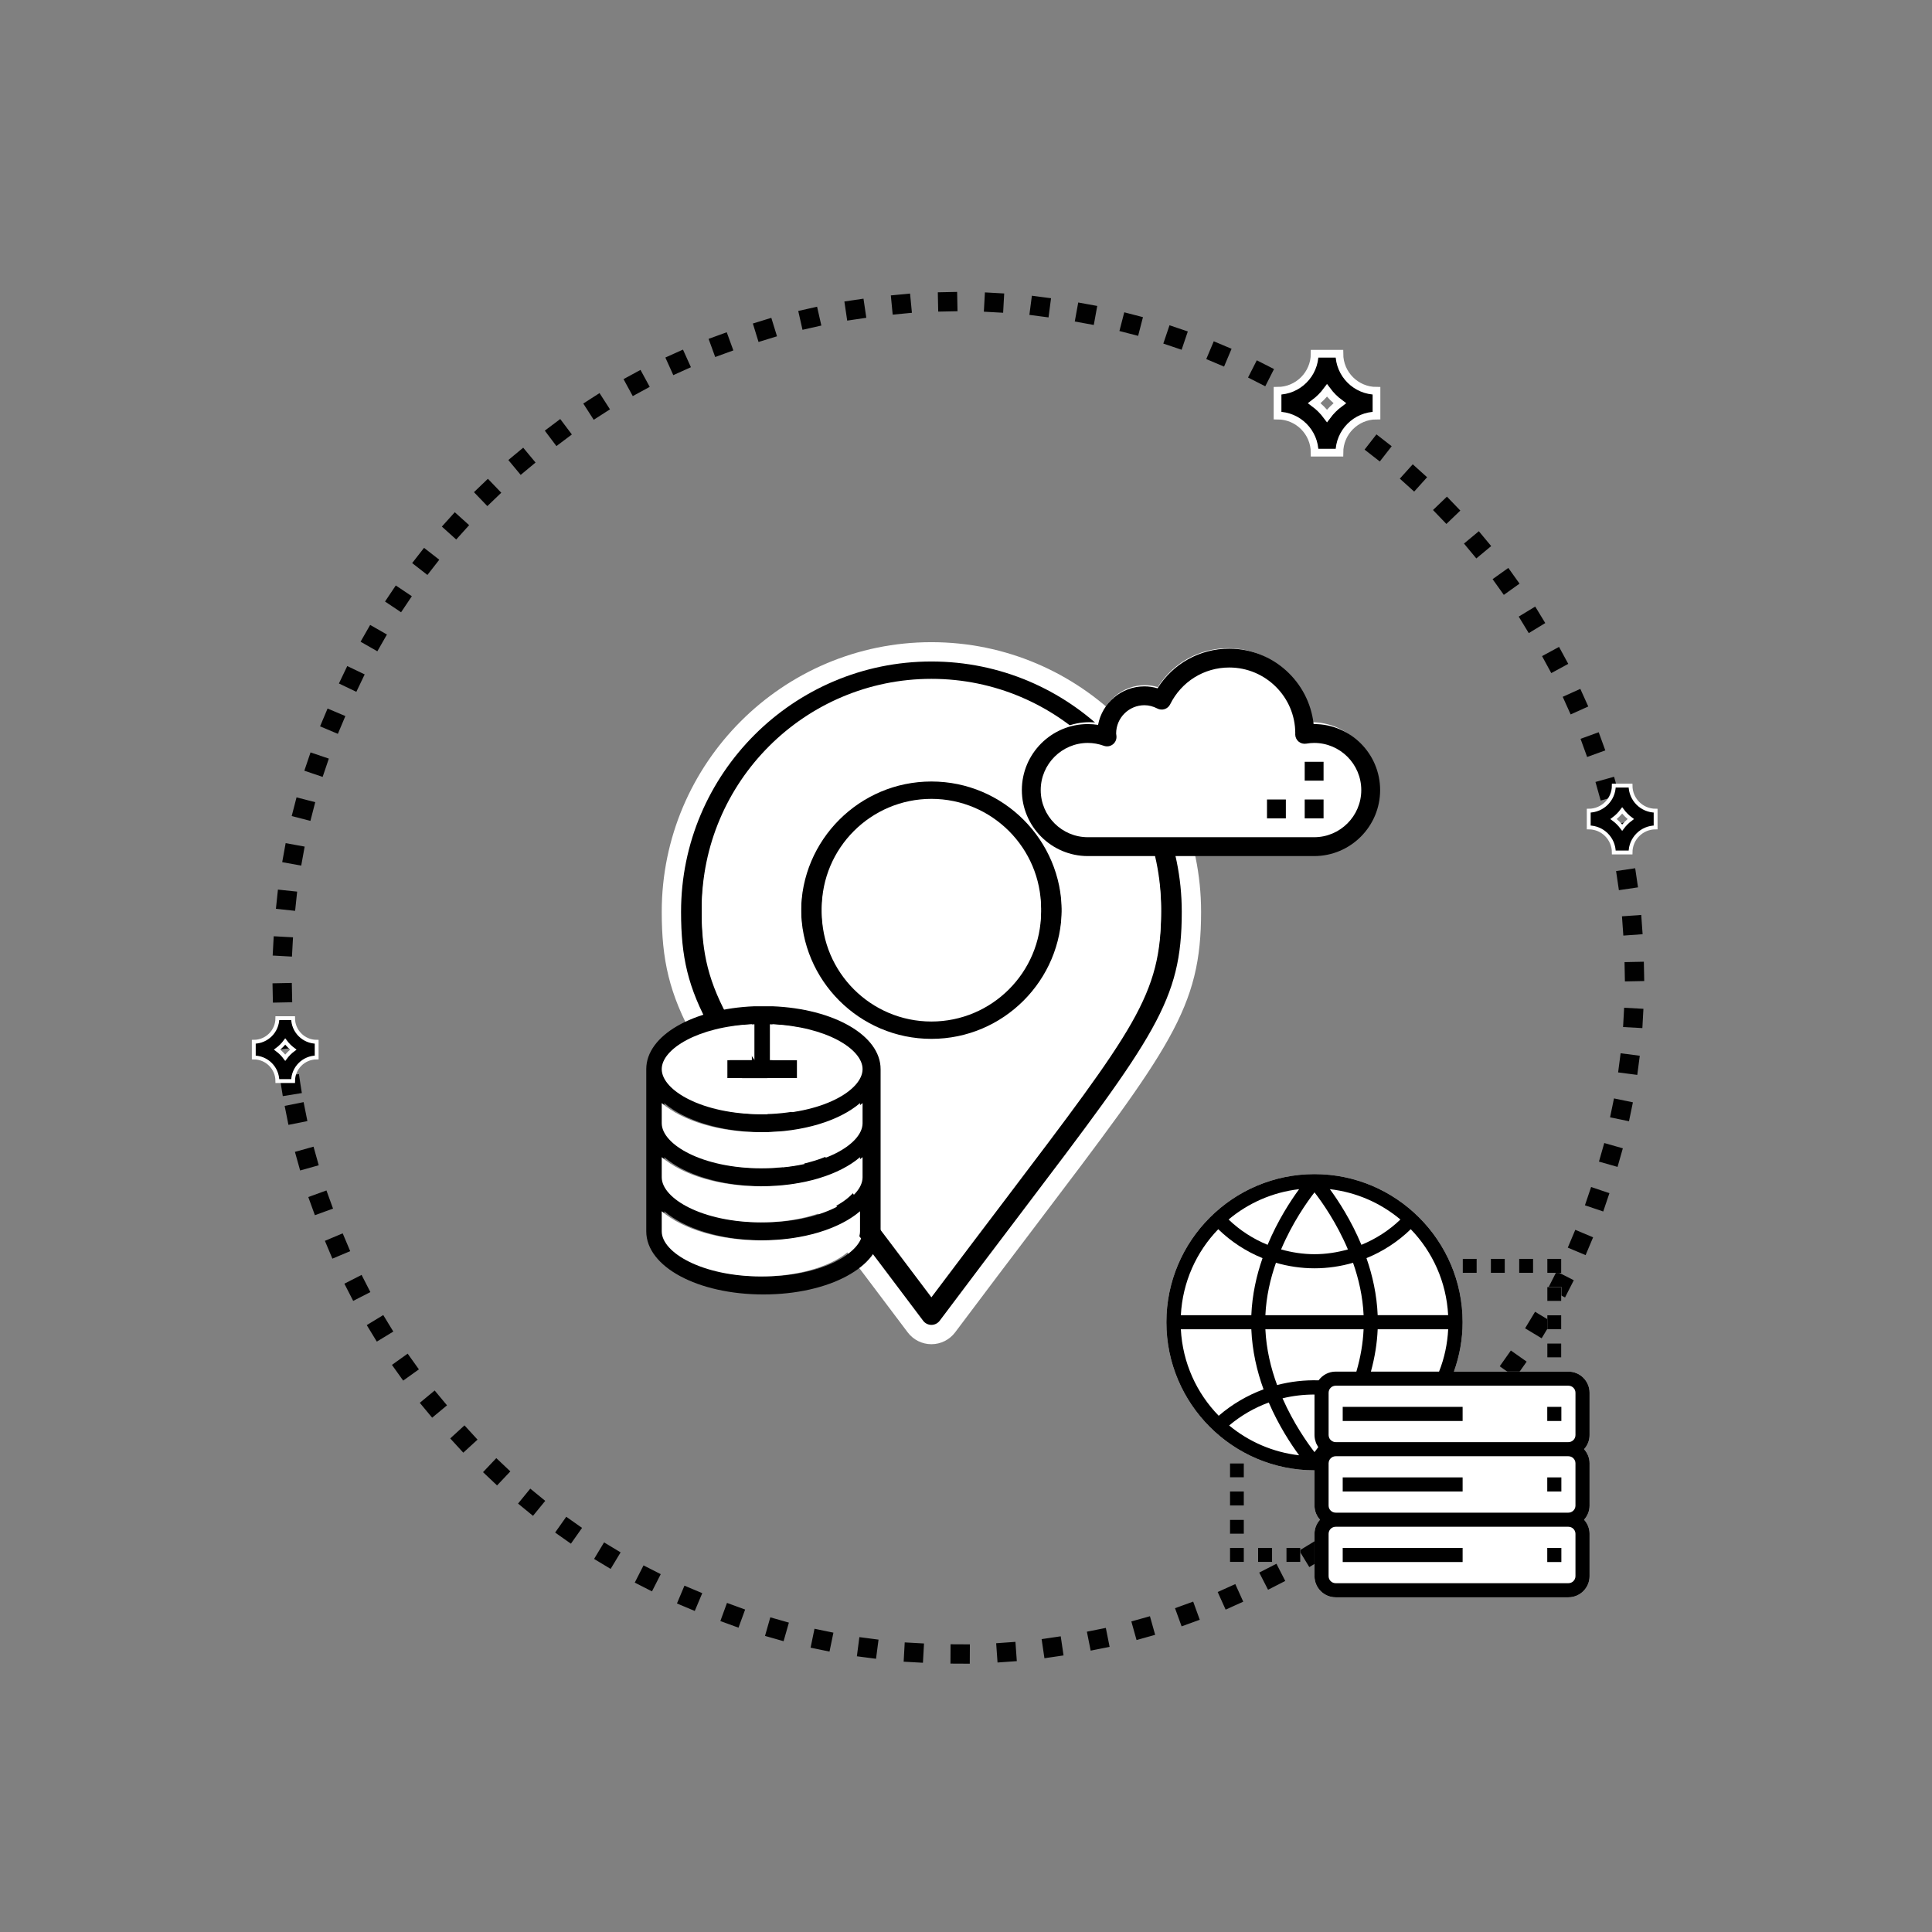 <?xml version="1.0" encoding="utf-8"?>
<!-- Generator: Adobe Illustrator 15.1.0, SVG Export Plug-In  -->
<!DOCTYPE svg PUBLIC "-//W3C//DTD SVG 1.1//EN" "http://www.w3.org/Graphics/SVG/1.1/DTD/svg11.dtd">
<svg version="1.1"
	 xmlns="http://www.w3.org/2000/svg" xmlns:xlink="http://www.w3.org/1999/xlink" xmlns:a="http://ns.adobe.com/AdobeSVGViewerExtensions/3.0/"
	 x="0px" y="0px" width="500px" height="500px" viewBox="-65.18 -75.56 500 500" enable-background="new -65.18 -75.56 500 500"
	 xml:space="preserve">
<rect x="-65.18" y="-75.56" width="500" height="500" fill="#808080" stroke="none"/>
<defs>
</defs>
<path fill="none" stroke="#010101" stroke-width="5" stroke-linecap="square" stroke-linejoin="round" stroke-dasharray="0,12" d="
	M10.078,205.253C-5.26,109.846,59.658,20.083,155.071,4.74c95.407-15.321,185.177,49.594,200.498,145.008
	c15.339,95.395-49.574,185.173-144.987,200.51C115.174,365.588,25.407,300.664,10.078,205.253z"/>
<path stroke="#FFFFFF" stroke-width="5" d="M175.87,93.135c-37.106,0-67.293,30.186-67.293,67.292
	c0,23.955,7.286,33.556,42.301,79.717c6.08,8.015,12.968,17.095,20.851,27.604c0.977,1.303,2.51,2.071,4.141,2.071
	c1.63,0,3.162-0.768,4.141-2.071c7.835-10.454,14.695-19.501,20.747-27.485c35.099-46.291,42.404-55.925,42.404-79.836
	C243.162,123.321,212.975,93.135,175.87,93.135L175.87,93.135z M192.509,234.014c-4.971,6.553-10.483,13.826-16.642,22.013
	c-6.195-8.238-11.742-15.549-16.741-22.138c-34.059-44.903-40.196-52.989-40.196-73.461c0-31.397,25.543-56.941,56.94-56.941
	c31.396,0,56.938,25.543,56.938,56.941C232.809,180.857,226.655,188.973,192.509,234.014L192.509,234.014z M192.509,234.014"/>
<path stroke="#FFFFFF" stroke-width="5" d="M175.87,124.192c-19.982,0-36.234,16.254-36.234,36.236
	c0,19.978,16.252,36.231,36.234,36.231c19.979,0,36.233-16.253,36.233-36.231C212.104,140.446,195.849,124.192,175.87,124.192
	L175.87,124.192z M175.87,186.309c-14.272,0-25.882-11.61-25.882-25.881c0-14.274,11.609-25.88,25.882-25.88
	c14.271,0,25.881,11.606,25.881,25.88C201.751,174.699,190.141,186.309,175.87,186.309L175.87,186.309z M175.87,186.309"/>
<path fill="#FFFFFF" stroke="#FFFFFF" stroke-width="5" stroke-miterlimit="10" d="M175.87,102.625
	c-31.396,0-56.94,25.543-56.94,56.938c0,20.473,6.137,28.563,40.196,73.463c4.999,6.59,10.546,13.901,16.741,22.137
	c6.158-8.184,11.671-15.458,16.642-22.012c34.146-45.039,40.3-53.155,40.3-73.588C232.809,128.168,207.266,102.625,175.87,102.625z
	 M175.87,195.797c-19.982,0-36.234-16.254-36.234-36.235c0-19.977,16.252-36.232,36.234-36.232
	c19.979,0,36.233,16.255,36.233,36.232C212.104,179.543,195.849,195.797,175.87,195.797z"/>
<path fill="#FFFFFF" stroke="#FFFFFF" stroke-width="5" stroke-miterlimit="10" d="M175.87,133.685
	c-14.272,0-25.882,11.606-25.882,25.878c0,14.273,11.609,25.884,25.882,25.884c14.271,0,25.881-11.61,25.881-25.884
	C201.751,145.291,190.141,133.685,175.87,133.685z"/>
<path stroke="#FFFFFF" d="M352.473,127.753c0,3.58-2.912,6.492-6.491,6.492v4.328c3.579,0,6.491,2.91,6.491,6.49h4.328
	c0-3.58,2.912-6.49,6.492-6.49v-4.328c-3.581,0-6.492-2.912-6.492-6.492H352.473L352.473,127.753z M354.637,138.638
	c-0.631-0.85-1.38-1.596-2.229-2.23c0.85-0.631,1.598-1.379,2.229-2.23c0.633,0.852,1.381,1.6,2.232,2.23
	C356.018,137.042,355.27,137.788,354.637,138.638L354.637,138.638z M354.637,138.638"/>
<path stroke="#FFFFFF" stroke-width="2" d="M275.05,15.983c0,5.293-4.31,9.6-9.6,9.6v6.403c5.29,0,9.6,4.308,9.6,9.601h6.401
	c0-5.293,4.306-9.601,9.602-9.601v-6.403c-5.295,0-9.602-4.307-9.602-9.6H275.05L275.05,15.983z M278.25,32.084
	c-0.935-1.258-2.041-2.367-3.296-3.3c1.255-0.935,2.361-2.042,3.296-3.3c0.937,1.258,2.042,2.365,3.299,3.3
	C280.293,29.717,279.187,30.827,278.25,32.084L278.25,32.084z M278.25,32.084"/>
<path stroke="#FFFFFF" d="M6.603,187.945c0,3.362-2.739,6.104-6.103,6.104v4.066c3.364,0,6.103,2.737,6.103,6.104h4.068
	c0-3.366,2.739-6.104,6.103-6.104v-4.066c-3.364,0-6.103-2.741-6.103-6.104H6.603L6.603,187.945z M8.637,198.178
	c-0.594-0.798-1.298-1.502-2.098-2.097c0.799-0.593,1.504-1.297,2.098-2.097c0.594,0.8,1.297,1.504,2.098,2.097
	C9.934,196.676,9.23,197.38,8.637,198.178L8.637,198.178z M8.637,198.178"/>
<path fill="#FFFFFF" d="M274.206,111.342h-0.131c-1.194-10.755-10.337-19.143-21.404-19.143c-7.491,0-14.283,3.805-18.211,10.067
	c-1.088-0.329-2.202-0.497-3.326-0.497c-5.851,0-10.735,4.222-11.765,9.78c-0.857-0.137-1.724-0.207-2.593-0.207
	c-9.235,0-16.75,7.514-16.75,16.75c0,9.235,7.515,16.751,16.75,16.751h26.323h4.785h26.322c9.237,0,16.75-7.516,16.75-16.751
	C290.956,118.856,283.442,111.342,274.206,111.342z"/>
<path d="M248.076,145.992h26.841c9.417,0,17.08-7.665,17.08-17.081c0-9.418-7.663-17.081-17.08-17.081h-0.134
	c-1.218-10.967-10.542-19.519-21.826-19.519c-7.637,0-14.563,3.878-18.568,10.264c-1.11-0.335-2.245-0.504-3.392-0.504
	c-5.966,0-10.947,4.303-11.998,9.969c-0.874-0.14-1.757-0.21-2.643-0.21c-9.418,0-17.081,7.662-17.081,17.081
	c0,9.416,7.663,17.081,17.081,17.081h26.841 M216.357,141.11c-6.727,0-12.2-5.472-12.2-12.199c0-6.727,5.473-12.201,12.2-12.201
	c1.394,0,2.786,0.25,4.139,0.739c0.786,0.286,1.662,0.147,2.323-0.364c0.662-0.509,1.014-1.322,0.937-2.153l-0.08-0.66
	c0-4.036,3.286-7.322,7.321-7.322c1.124,0,2.252,0.289,3.346,0.855c0.581,0.305,1.263,0.36,1.882,0.155
	c0.622-0.205,1.138-0.651,1.427-1.237c2.909-5.879,8.771-9.533,15.304-9.533c9.418,0,17.08,7.661,17.08,17.014
	c-0.004,0.062-0.012,0.23-0.012,0.29c0,0.715,0.316,1.4,0.866,1.864c0.549,0.459,1.268,0.66,1.984,0.541
	c0.739-0.126,1.409-0.188,2.042-0.188c6.726,0,12.2,5.474,12.2,12.201c0,6.727-5.474,12.199-12.2,12.199H216.357z M284.677,182.591"
	/>
<rect x="272.477" y="121.591" width="4.88" height="4.88"/>
<rect x="272.477" y="131.349" width="4.88" height="4.883"/>
<rect x="262.718" y="131.349" width="4.88" height="4.883"/>
<path d="M130.063,184.862c-15.868,0.625-27.991,7.534-27.991,16.267v41.985c0,9.155,13.319,16.328,30.324,16.328
	c17.003,0,30.322-7.173,30.322-16.328v-41.985c0-8.731-12.123-15.641-27.991-16.267 M158.053,243.114
	c0,5.516-10.539,11.662-25.657,11.662c-15.121,0-25.659-6.146-25.659-11.662v-5.202c5.323,4.555,14.717,7.535,25.659,7.535
	c10.94,0,20.334-2.98,25.657-7.535V243.114z M158.053,229.12c0,5.516-10.539,11.662-25.657,11.662
	c-15.121,0-25.659-6.146-25.659-11.662v-5.204c5.323,4.557,14.717,7.535,25.659,7.535c10.94,0,20.334-2.978,25.657-7.535V229.12z
	 M158.053,215.125c0,5.516-10.539,11.661-25.657,11.661c-15.121,0-25.659-6.145-25.659-11.661v-5.204
	c5.323,4.558,14.717,7.535,25.659,7.535c10.94,0,20.334-2.977,25.657-7.535V215.125z M158.053,201.129
	c0,5.517-10.539,11.662-25.657,11.662c-15.121,0-25.659-6.146-25.659-11.662c0-5.227,9.467-11.008,23.326-11.604v9.272h-6.997v4.665
	h18.659v-4.665h-6.997v-9.272C148.585,190.121,158.053,195.902,158.053,201.129L158.053,201.129z"/>
<path fill="#FFFFFF" d="M106.077,223.916v5.204c0,5.516,10.538,11.662,25.659,11.662c15.119,0,25.657-6.146,25.657-11.662v-5.204
	c-5.323,4.557-14.717,7.535-25.657,7.535C120.793,231.451,111.399,228.473,106.077,223.916z"/>
<path fill="#FFFFFF" d="M106.077,209.921v5.204c0,5.516,10.538,11.661,25.659,11.661c15.119,0,25.657-6.145,25.657-11.661v-5.204
	c-5.323,4.558-14.717,7.535-25.657,7.535C120.793,217.456,111.399,214.479,106.077,209.921z"/>
<path fill="#FFFFFF" d="M106.077,237.912v5.202c0,5.516,10.538,11.662,25.659,11.662c15.119,0,25.657-6.146,25.657-11.662v-5.202
	c-5.323,4.555-14.717,7.535-25.657,7.535C120.793,245.447,111.399,242.467,106.077,237.912z"/>
<path fill="#FFFFFF" d="M134.066,189.525v9.272h6.998v4.665h-18.66v-4.665h6.998v-9.272c-13.858,0.595-23.325,6.377-23.325,11.604
	c0,5.517,10.538,11.662,25.659,11.662c15.119,0,25.657-6.146,25.657-11.662C157.392,195.902,147.925,190.121,134.066,189.525z"/>
<path fill="#FFFFFF" d="M261.562,250.042c-4.236-1.72-8.133-4.251-11.461-7.482c-5.639,5.833-9.227,13.626-9.678,22.249h18.238
	C258.881,259.508,259.998,254.522,261.562,250.042z"/>
<path fill="#FFFFFF" d="M258.661,268.458h-18.238c0.454,8.684,4.087,16.532,9.795,22.378c3.447-2.973,7.382-5.276,11.606-6.835
	C260.123,279.327,258.894,274.063,258.661,268.458z"/>
<path fill="#FFFFFF" d="M252.922,293.349c5.041,4.171,11.28,6.933,18.11,7.718c-2.165-2.941-5.285-7.7-7.859-13.658
	C259.45,288.767,255.985,290.774,252.922,293.349z"/>
<path fill="#FFFFFF" d="M271.033,232.197c-6.9,0.792-13.19,3.609-18.256,7.854c2.942,2.825,6.373,5.027,10.096,6.549
	C265.505,240.3,268.782,235.26,271.033,232.197z"/>
<path fill="#FFFFFF" d="M275.69,298.442c-0.06-0.106-0.117-0.213-0.168-0.323c-0.032-0.073-0.071-0.141-0.102-0.217
	c-0.035-0.087-0.06-0.176-0.092-0.266c-0.053-0.153-0.095-0.313-0.136-0.472c-0.023-0.088-0.056-0.169-0.074-0.259
	c-0.009-0.047-0.013-0.092-0.02-0.139c-0.053-0.307-0.088-0.615-0.088-0.929v-10.495c-2.81,0.002-5.583,0.319-8.273,0.982
	c2.867,6.487,6.38,11.478,8.273,13.926c0.292-0.374,0.62-0.81,0.98-1.297c-0.033-0.048-0.063-0.097-0.094-0.148
	C275.819,298.691,275.759,298.567,275.69,298.442z"/>
<path fill="#FFFFFF" d="M275.011,252.676c-3.413,0-6.766-0.499-9.978-1.43c-1.458,4.149-2.513,8.735-2.733,13.563h25.421
	c-0.22-4.831-1.277-9.416-2.736-13.563C281.775,252.179,278.423,252.676,275.011,252.676z"/>
<path fill="#FFFFFF" d="M291.361,264.806h18.238c-0.451-8.62-4.039-16.414-9.678-22.247c-3.327,3.231-7.225,5.762-11.462,7.481
	C290.024,254.522,291.142,259.505,291.361,264.806z"/>
<path fill="#FFFFFF" d="M289.61,279.41h17.637c1.398-3.515,2.165-7.191,2.361-10.952h-18.247
	C291.213,272.03,290.627,275.693,289.61,279.41z"/>
<path fill="#FFFFFF" d="M285.85,279.41c1.099-3.729,1.704-7.394,1.867-10.952h-25.419c0.237,5.166,1.42,10.063,3.036,14.433
	c3.473-0.912,7.09-1.324,10.741-1.221c1-1.364,2.598-2.26,4.414-2.26H285.85z"/>
<path fill="#FFFFFF" d="M275.011,249.025c2.957,0,5.855-0.453,8.648-1.233c-2.925-6.903-6.671-12.22-8.648-14.774
	c-1.978,2.555-5.722,7.871-8.648,14.774C269.155,248.572,272.053,249.025,275.011,249.025z"/>
<path fill="#FFFFFF" d="M297.246,240.05c-5.065-4.244-11.356-7.062-18.258-7.854c2.253,3.063,5.529,8.104,8.163,14.403
	C290.873,245.077,294.303,242.875,297.246,240.05z"/>
<path fill="#FFFFFF" d="M340.723,319.567h-60.235c-1.007,0-1.827,0.818-1.827,1.824v10.953c0,1.009,0.82,1.826,1.827,1.826h60.235
	c1.006,0,1.826-0.817,1.826-1.826v-10.953C342.549,320.385,341.729,319.567,340.723,319.567z M313.344,328.693h-31.031v-3.65h31.031
	V328.693z M338.898,328.693h-3.65v-3.65h3.65V328.693z"/>
<path fill="#FFFFFF" d="M340.723,283.061h-60.235c-1.007,0-1.827,0.817-1.827,1.825v10.953c0,0.223,0.053,0.435,0.128,0.635
	c0.014,0.038,0.026,0.077,0.044,0.116c0.08,0.175,0.19,0.333,0.319,0.474c0.046,0.049,0.097,0.092,0.148,0.135
	c0.321,0.281,0.728,0.464,1.187,0.464h60.235c1.006,0,1.826-0.816,1.826-1.824v-10.953
	C342.549,283.877,341.729,283.061,340.723,283.061z M313.344,292.188h-31.031v-3.652h31.031V292.188z M338.898,292.188h-3.65v-3.652
	h3.65V292.188z"/>
<path fill="#FFFFFF" d="M340.723,301.313h-60.235c-0.989,0-1.803,0.806-1.822,1.796c0,0.008-0.005,0.02-0.005,0.028v10.954
	c0,1.006,0.82,1.823,1.827,1.823h60.235c1.006,0,1.826-0.817,1.826-1.823v-10.954C342.549,302.132,341.729,301.313,340.723,301.313z
	 M313.344,310.44h-31.031v-3.65h31.031V310.44z M338.898,310.44h-3.65v-3.65h3.65V310.44z"/>
<path fill="#FFFFFF" d="M335.248,250.205h3.65v3.651h-3.65V250.205z M335.248,257.504h3.65v3.652h-3.65V257.504z M335.248,264.806
	h3.65v3.651h-3.65V264.806z M335.248,272.109h3.65v3.65h-3.65V272.109z M327.945,250.205h3.651v3.651h-3.651V250.205z
	 M320.644,250.205h3.65v3.651h-3.65V250.205z M313.344,250.205h3.65v3.651h-3.65V250.205z M256.758,328.693h-3.65v-3.65h3.65
	V328.693z M256.758,321.391h-3.65v-3.649h3.65V321.391z M256.758,314.091h-3.65v-3.651h3.65V314.091z M256.758,306.79h-3.65v-3.652
	h3.65V306.79z M264.059,328.693h-3.651v-3.65h3.651V328.693z M271.361,328.693h-3.651v-3.65h3.651V328.693z M346.198,295.838
	c0,1.408-0.547,2.679-1.423,3.652c0.875,0.97,1.423,2.242,1.423,3.647v10.954c0,1.407-0.547,2.679-1.423,3.65
	c0.875,0.971,1.423,2.243,1.423,3.649v10.953c0,3.02-2.456,5.477-5.475,5.477h-60.235c-3.02,0-5.477-2.457-5.477-5.477v-10.953
	c0-1.406,0.548-2.679,1.423-3.649c-0.873-0.971-1.423-2.244-1.423-3.65v-9.128c-21.138,0-38.332-17.196-38.332-38.332
	c0-21.134,17.194-38.331,38.332-38.331c21.137,0,38.333,17.197,38.333,38.331c0,4.389-0.784,8.668-2.246,12.779h29.625
	c3.019,0,5.475,2.456,5.475,5.476V295.838z"/>
<path d="M346.198,284.885c0-3.02-2.456-5.476-5.475-5.476h-29.625c1.462-4.11,2.246-8.39,2.246-12.779
	c0-21.134-17.196-38.331-38.333-38.331c-21.138,0-38.332,17.197-38.332,38.331c0,21.136,17.194,38.332,38.332,38.332v9.128
	c0,1.407,0.55,2.679,1.423,3.65c-0.875,0.971-1.423,2.243-1.423,3.649v10.953c0,3.02,2.458,5.477,5.477,5.477h60.235
	c3.019,0,5.475-2.457,5.475-5.477v-10.953c0-1.406-0.549-2.679-1.423-3.649c0.876-0.971,1.423-2.244,1.423-3.65v-10.954
	c0-1.406-0.549-2.678-1.423-3.647c0.876-0.973,1.423-2.244,1.423-3.652V284.885z M309.599,264.806h-18.238
	c-0.219-5.301-1.336-10.284-2.901-14.766c4.237-1.719,8.135-4.25,11.462-7.481C305.561,248.392,309.148,256.186,309.599,264.806
	L309.599,264.806z M309.608,268.458c-0.196,3.761-0.963,7.437-2.361,10.952H289.61c1.017-3.717,1.603-7.38,1.751-10.952H309.608z
	 M297.246,240.05c-2.942,2.825-6.373,5.027-10.095,6.549c-2.633-6.299-5.91-11.34-8.163-14.403
	C285.89,232.989,292.181,235.806,297.246,240.05L297.246,240.05z M287.722,264.809h-25.421c0.22-4.828,1.275-9.414,2.733-13.563
	c3.212,0.932,6.565,1.43,9.978,1.43c3.412,0,6.764-0.497,9.975-1.43C286.444,255.393,287.502,259.978,287.722,264.809
	L287.722,264.809z M283.659,247.792c-2.792,0.781-5.691,1.233-8.648,1.233c-2.958,0-5.856-0.453-8.648-1.233
	c2.926-6.903,6.671-12.22,8.648-14.774C276.988,235.572,280.734,240.888,283.659,247.792L283.659,247.792z M271.033,232.197
	c-2.251,3.063-5.527,8.104-8.16,14.403c-3.723-1.522-7.154-3.724-10.096-6.549C257.843,235.806,264.132,232.989,271.033,232.197
	L271.033,232.197z M250.101,242.56c3.328,3.231,7.225,5.762,11.461,7.482c-1.564,4.48-2.681,9.467-2.901,14.767h-18.238
	C240.874,256.186,244.462,248.392,250.101,242.56L250.101,242.56z M240.423,268.458h18.238c0.232,5.605,1.462,10.869,3.164,15.543
	c-4.224,1.56-8.159,3.863-11.606,6.835C244.51,284.99,240.877,277.141,240.423,268.458L240.423,268.458z M252.922,293.349
	c3.063-2.575,6.527-4.582,10.251-5.94c2.574,5.958,5.694,10.716,7.859,13.658C264.202,300.282,257.963,297.52,252.922,293.349
	L252.922,293.349z M275.011,300.251c-1.894-2.448-5.407-7.439-8.273-13.926c2.691-0.664,5.464-0.98,8.273-0.982v10.495
	c0,0.313,0.035,0.622,0.088,0.929c0.007,0.047,0.011,0.091,0.02,0.139c0.018,0.089,0.05,0.171,0.074,0.259
	c0.041,0.159,0.083,0.318,0.136,0.472c0.032,0.09,0.057,0.178,0.092,0.266c0.031,0.076,0.07,0.144,0.102,0.217
	c0.052,0.11,0.109,0.217,0.168,0.323c0.068,0.125,0.129,0.249,0.207,0.364c0.031,0.051,0.062,0.1,0.094,0.148
	C275.631,299.442,275.304,299.877,275.011,300.251L275.011,300.251z M276.075,281.669c-3.651-0.103-7.269,0.31-10.741,1.221
	c-1.615-4.371-2.798-9.268-3.036-14.433h25.419c-0.163,3.558-0.768,7.223-1.867,10.952h-5.362
	C278.673,279.41,277.074,280.306,276.075,281.669L276.075,281.669z M342.549,332.344c0,1.009-0.82,1.826-1.826,1.826h-60.235
	c-1.007,0-1.827-0.817-1.827-1.826v-10.953c0-1.006,0.82-1.824,1.827-1.824h60.235c1.006,0,1.826,0.818,1.826,1.824V332.344z
	 M342.549,314.091c0,1.006-0.82,1.823-1.826,1.823h-60.235c-1.007,0-1.827-0.817-1.827-1.823v-10.954
	c0-0.009,0.005-0.02,0.005-0.028c0.019-0.99,0.833-1.796,1.822-1.796h60.235c1.006,0,1.826,0.819,1.826,1.825V314.091z
	 M342.549,295.838c0,1.007-0.82,1.824-1.826,1.824h-60.235c-0.459,0-0.866-0.184-1.187-0.464c-0.051-0.043-0.102-0.085-0.148-0.135
	c-0.129-0.141-0.239-0.298-0.319-0.474c-0.018-0.039-0.03-0.078-0.044-0.116c-0.075-0.201-0.128-0.413-0.128-0.635v-10.953
	c0-1.008,0.82-1.825,1.827-1.825h60.235c1.006,0,1.826,0.817,1.826,1.825V295.838z M342.549,295.838"/>
<rect x="335.248" y="288.536" width="3.65" height="3.652"/>
<rect x="282.313" y="288.536" width="31.031" height="3.652"/>
<rect x="335.248" y="306.79" width="3.65" height="3.65"/>
<rect x="282.313" y="306.79" width="31.031" height="3.65"/>
<rect x="335.248" y="325.042" width="3.65" height="3.65"/>
<rect x="282.313" y="325.042" width="31.031" height="3.65"/>
<rect x="313.344" y="250.205" width="3.65" height="3.651"/>
<rect x="320.644" y="250.205" width="3.65" height="3.651"/>
<rect x="327.945" y="250.205" width="3.651" height="3.651"/>
<rect x="335.248" y="250.205" width="3.65" height="3.651"/>
<rect x="335.248" y="257.504" width="3.65" height="3.652"/>
<rect x="335.248" y="264.806" width="3.65" height="3.651"/>
<rect x="335.248" y="272.109" width="3.65" height="3.65"/>
<rect x="267.71" y="325.042" width="3.651" height="3.65"/>
<rect x="260.408" y="325.042" width="3.651" height="3.65"/>
<rect x="253.107" y="325.042" width="3.65" height="3.65"/>
<rect x="253.107" y="317.742" width="3.65" height="3.649"/>
<rect x="253.107" y="310.44" width="3.65" height="3.651"/>
<rect x="253.107" y="303.137" width="3.65" height="3.652"/>
</svg>

